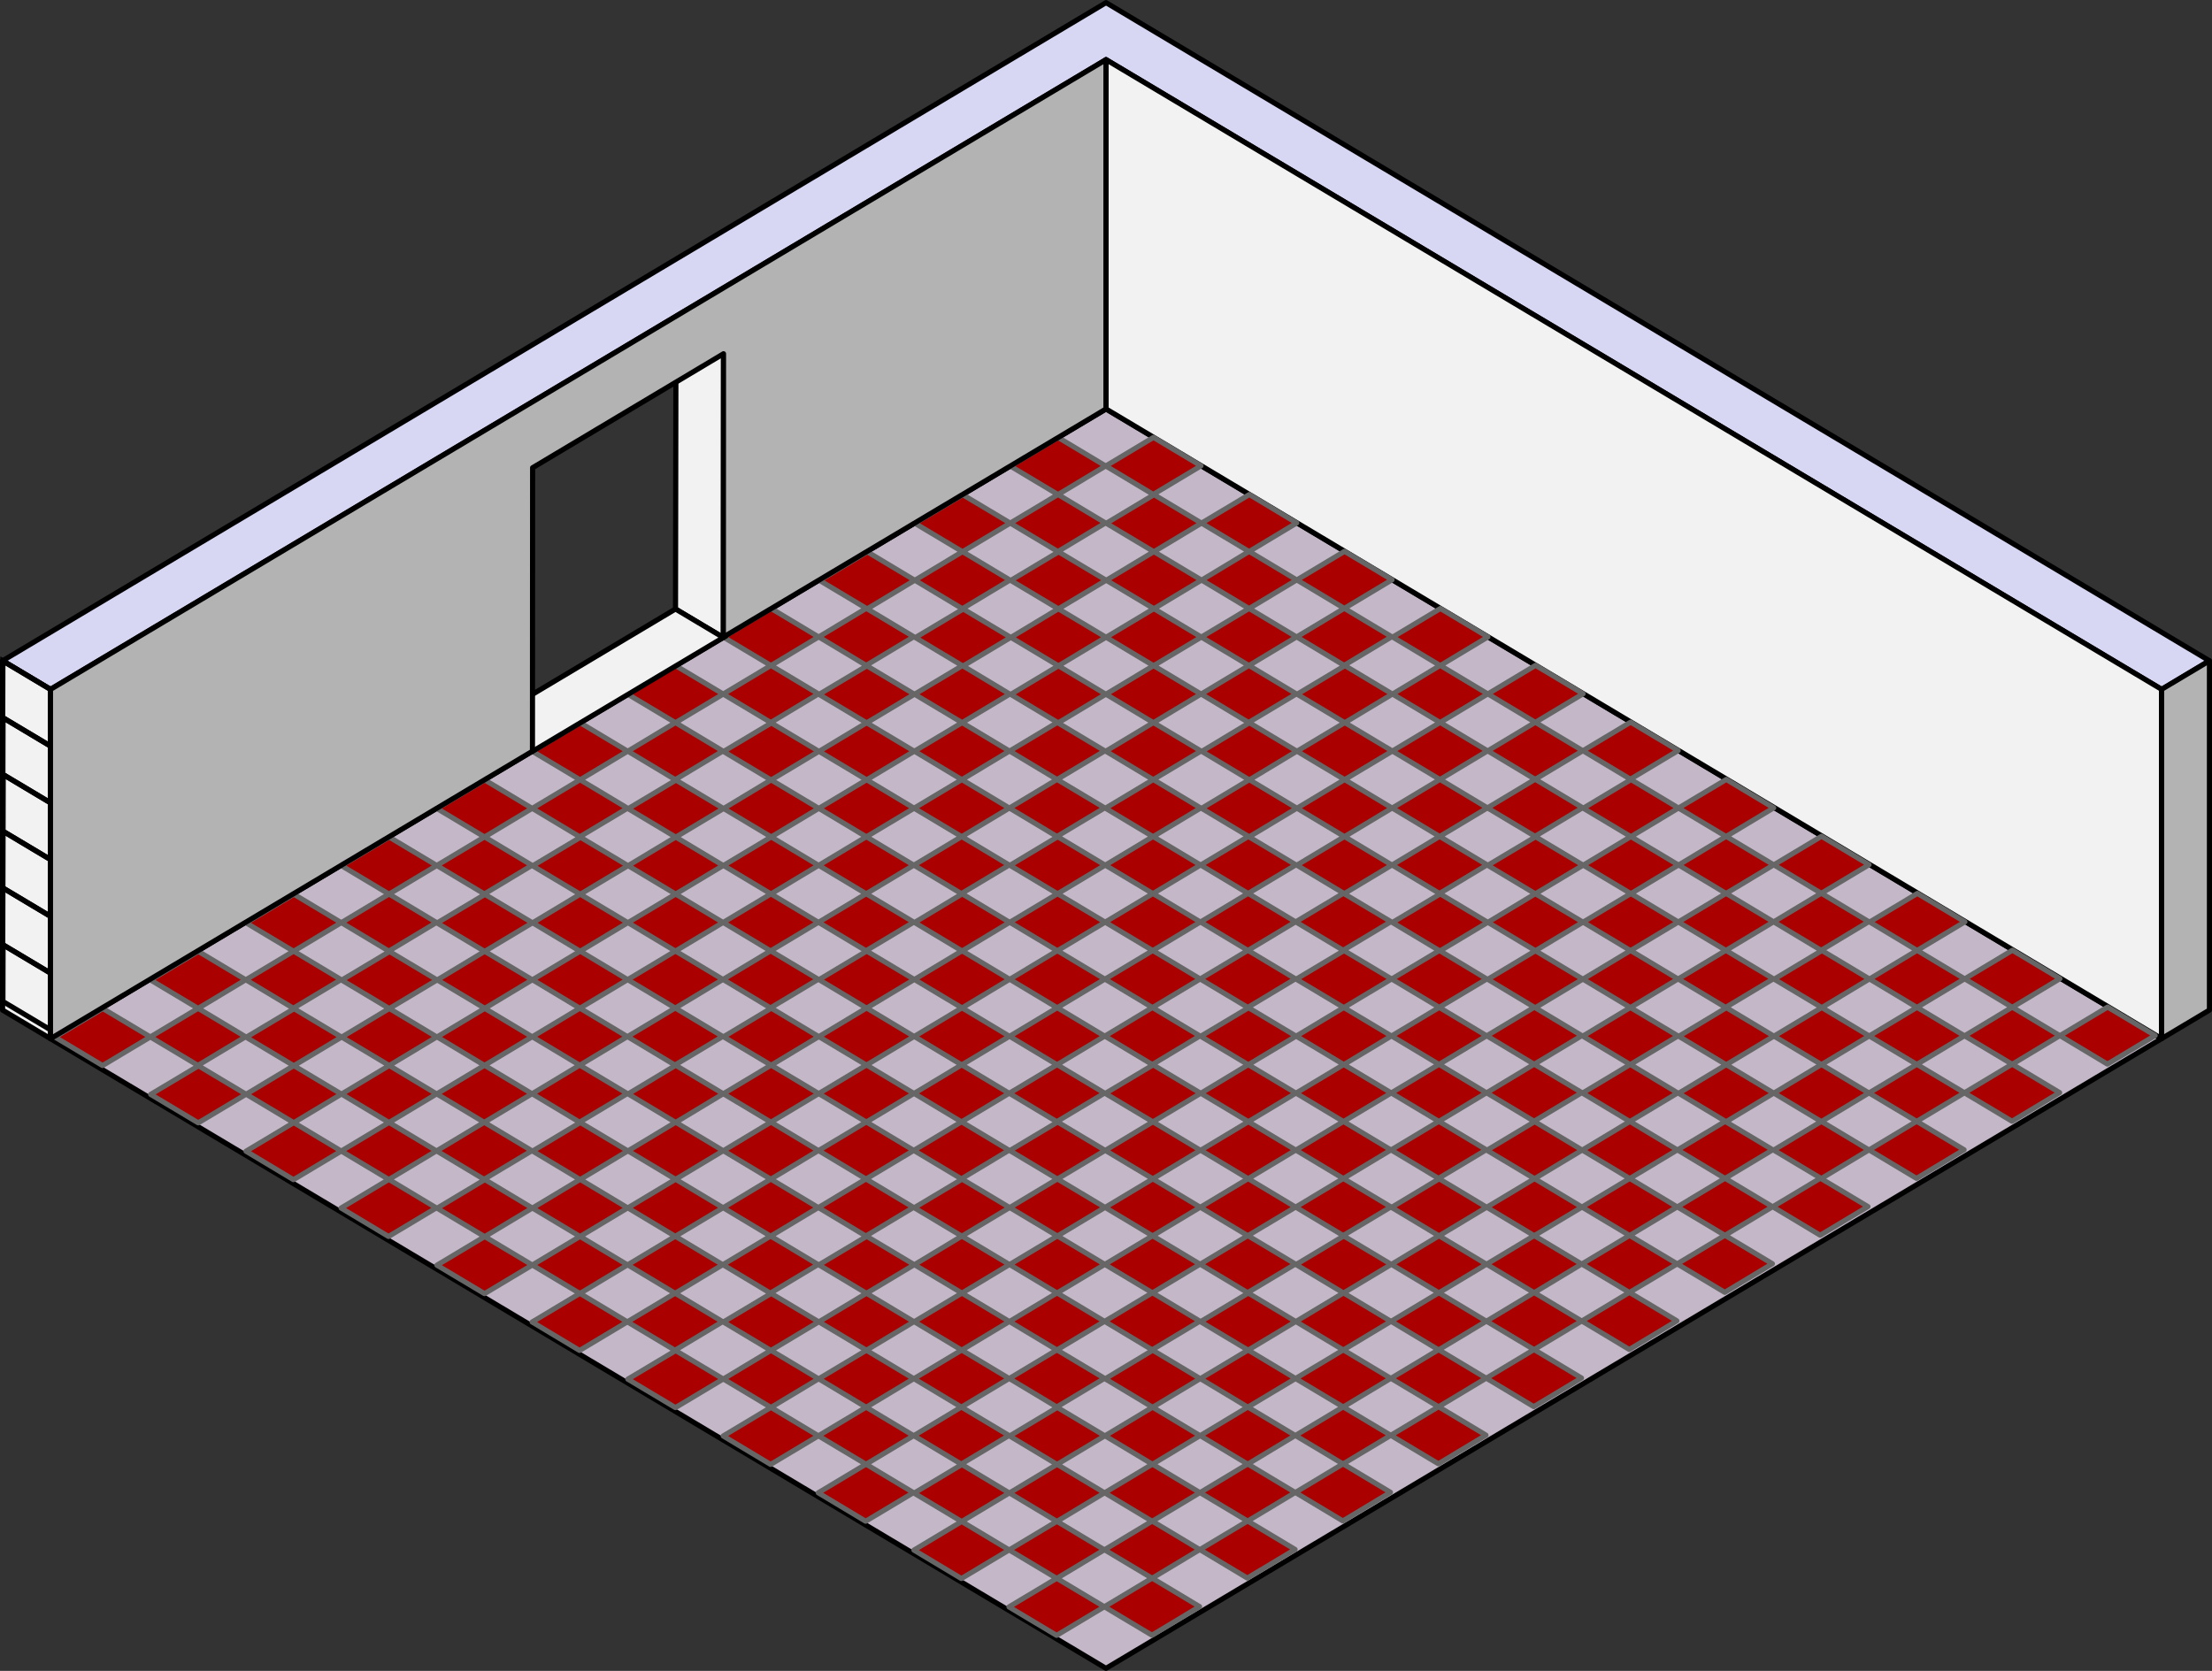 <?xml version="1.0" encoding="UTF-8" standalone="no"?>
<!-- Created with Inkscape (http://www.inkscape.org/) -->

<svg
   xmlns:dc="http://purl.org/dc/elements/1.1/"
   xmlns:cc="http://creativecommons.org/ns#"
   xmlns:rdf="http://www.w3.org/1999/02/22-rdf-syntax-ns#"
   xmlns:svg="http://www.w3.org/2000/svg"
   xmlns="http://www.w3.org/2000/svg"
   xmlns:sodipodi="http://sodipodi.sourceforge.net/DTD/sodipodi-0.dtd"
   xmlns:inkscape="http://www.inkscape.org/namespaces/inkscape"
   width="430.544"
   height="325.295"
   id="svg2"
   version="1.1"
   inkscape:version="0.48.5 r10040"
   sodipodi:docname="door-right.svg">
  <rect width="100%" height="100%" fill="#333333" stroke="none"/>
  <defs
     id="defs4">
    <inkscape:perspective
       sodipodi:type="inkscape:persp3d"
       inkscape:vp_x="0 : 526.18109 : 1"
       inkscape:vp_y="0 : 1000 : 0"
       inkscape:vp_z="744.09448 : 526.18109 : 1"
       inkscape:persp3d-origin="372.04724 : 350.78739 : 1"
       id="perspective2985" />
  </defs>
  <sodipodi:namedview
     id="base"
     pagecolor="#ffffff"
     bordercolor="#666666"
     borderopacity="1.0"
     inkscape:pageopacity="0.0"
     inkscape:pageshadow="2"
     inkscape:zoom="1.979899"
     inkscape:cx="168.10102"
     inkscape:cy="150.5455"
     inkscape:document-units="mm"
     inkscape:current-layer="layer1"
     showgrid="false"
     inkscape:object-nodes="true"
     inkscape:window-width="1920"
     inkscape:window-height="1036"
     inkscape:window-x="0"
     inkscape:window-y="44"
     inkscape:window-maximized="0"
     showguides="true"
     inkscape:guide-bbox="true"
     units="mm"
     fit-margin-top="0"
     fit-margin-left="0"
     fit-margin-right="0"
     fit-margin-bottom="0" />
  <g
     inkscape:label="Layer 1"
     inkscape:groupmode="layer"
     id="layer1"
     transform="translate(-53.643,-569.625)">
    <path
       inkscape:connector-curvature="0"
       id="path3908"
       d="M 63.457,771.832 268.917,649.237 474.378,771.832 268.917,894.426 z"
       style="fill:#c4b7c8;stroke:#000000;stroke-width:1px;stroke-linecap:round;stroke-linejoin:round;stroke-opacity:1" />
    <path
       inkscape:connector-curvature="0"
       id="path3910"
       d="m 268.925,570.139 -214.781,128.125 9.312,5.562 205.469,-122.594 205.438,122.594 0.031,0 9.281,-5.562 -214.75,-128.125 z"
       style="fill:#d7d7f4;fill-opacity:1;stroke:#000000;stroke-width:1px;stroke-linecap:round;stroke-linejoin:round;stroke-opacity:1" />
    <path
       inkscape:connector-curvature="0"
       id="path3914"
       d="m 268.917,581.237 0,68 205.461,122.594 0,-68 z"
       style="fill:#f2f2f2;stroke:#000000;stroke-width:1px;stroke-linecap:round;stroke-linejoin:round;stroke-opacity:1" />
    <path
       inkscape:connector-curvature="0"
       id="path3916"
       d="m 483.689,698.276 0,68 -9.311,5.556 0,-68 z"
       style="fill:#b3b3b3;stroke:#000000;stroke-width:1px;stroke-linecap:round;stroke-linejoin:round;stroke-opacity:1" />
    <path
       inkscape:connector-curvature="0"
       id="path3918"
       d="m 54.145,698.276 0,68 9.311,5.556 0,-68 z"
       style="fill:#f2f2f2;stroke:#000000;stroke-width:1px;stroke-linecap:round;stroke-linejoin:round;stroke-opacity:1" />
    <path
       inkscape:connector-curvature="0"
       style="fill:#aa0000;stroke:#666666;stroke-width:1px;stroke-linecap:round;stroke-linejoin:round;stroke-opacity:1"
       d="m 278.156,654.781 -9.281,5.562 9.219,5.531 0.031,0 9.281,-5.562 -9.25,-5.531 z m -18.562,0.031 -9.281,5.562 9.25,5.531 -9.281,5.562 9.25,5.531 0.031,0 9.25,-5.562 -9.219,-5.531 9.25,-5.562 -9.219,-5.531 -0.031,0 z m -9.312,16.656 -9.25,-5.531 -9.312,5.562 9.25,5.531 -9.25,5.562 9.219,5.531 0.031,0 9.25,-5.562 -9.219,-5.531 9.281,-5.562 z m 46.531,-5.562 -9.312,5.562 9.25,5.531 -9.219,5.562 9.219,5.531 -9.281,5.562 9.25,5.531 -9.281,5.562 9.219,5.531 0.031,0 9.281,-5.562 -9.219,-5.531 9.25,-5.562 -9.219,-5.531 9.25,-5.562 -9.219,-5.531 -0.031,0 9.25,-5.562 -9.219,-5.531 z m -9.344,27.75 -9.219,-5.531 9.25,-5.562 -9.25,-5.531 9.25,-5.562 -9.219,-5.531 -0.031,0 -9.281,5.562 9.25,5.531 -9.25,5.562 9.25,5.531 -9.281,5.562 9.219,5.531 -9.25,5.562 9.219,5.531 -9.25,5.562 9.219,5.531 -9.281,5.562 9.219,5.531 -9.25,5.562 9.25,5.531 -9.281,5.562 9.25,5.531 -9.281,5.562 9.219,5.531 -9.25,5.562 9.219,5.531 0.031,0 9.25,-5.562 -9.219,-5.531 9.281,-5.562 -9.219,-5.531 9.25,-5.562 -9.219,-5.531 4.625,-2.781 4.625,-2.781 -9.219,-5.531 9.25,-5.562 -9.094,-5.469 -0.125,-0.062 9.281,-5.562 -9.25,-5.531 9.25,-5.562 -9.219,-5.531 9.281,-5.562 z m -0.219,66.562 9.25,5.531 0.031,0 9.25,-5.562 -9.219,-5.531 4.625,-2.781 4.625,-2.781 -9.219,-5.531 9.281,-5.562 -9.25,-5.531 -9.281,5.562 9.219,5.531 -9.25,5.562 9.219,5.531 -9.281,5.562 z m -18.5,-11.062 -9.25,-5.531 9.25,-5.562 -9.219,-5.531 -0.031,0 -9.281,5.562 9.25,5.531 -9.281,5.562 9.25,5.531 -9.25,5.562 9.219,5.531 -9.25,5.562 9.219,5.531 -9.281,5.562 9.219,5.531 0.031,0 9.281,-5.562 -9.219,-5.531 4.625,-2.781 4.625,-2.781 -9.219,-5.531 9.25,-5.562 -9.219,-5.531 9.281,-5.562 z m 46.594,-72.188 -9.281,5.562 9.219,5.531 -9.25,5.562 9.219,5.531 0.031,0 9.25,-5.562 -9.219,-5.531 9.281,-5.562 -9.25,-5.531 z m -92.875,0.094 -9.312,5.562 9.094,5.438 -9.25,5.562 9.219,5.531 0.031,0 9.25,-5.562 -9.062,-5.438 4.625,-2.781 4.625,-2.781 -9.219,-5.531 z m 37.219,0 -9.312,5.562 9.25,5.531 -9.219,5.562 9.25,5.531 9.25,-5.562 -9.25,-5.531 9.281,-5.562 -9.25,-5.531 z m -0.031,22.188 -9.281,5.562 9.219,5.531 0.031,0 4.625,-2.781 4.625,-2.781 -9.219,-5.531 z m -55.906,-11.156 -9.312,5.562 9.25,5.531 -9.281,5.562 9.25,5.531 0.031,0 9.25,-5.562 -9.219,-5.531 4.625,-2.781 4.625,-2.781 -9.219,-5.531 z m -9.344,16.656 -9.25,-5.531 -9.312,5.562 9.25,5.531 -9.25,5.562 9.219,5.531 0.031,0 9.25,-5.562 -9.219,-5.531 9.281,-5.562 z M 334,688.094 l -9.281,5.562 9.219,5.531 -9.25,5.562 9.25,5.531 -9.281,5.562 9.25,5.531 -9.281,5.562 9.219,5.531 -9.25,5.562 9.219,5.531 0.031,0 9.25,-5.562 -9.219,-5.531 9.281,-5.562 -9.219,-5.531 9.25,-5.562 -9.219,-5.531 9.25,-5.562 -9.219,-5.531 4.625,-2.781 4.625,-2.781 -9.25,-5.531 z m 9.156,38.812 9.25,5.531 0.031,0 9.25,-5.562 -9.219,-5.531 9.25,-5.562 -9.219,-5.531 9.281,-5.562 -9.25,-5.531 -9.281,5.562 9.219,5.531 -9.25,5.562 9.219,5.531 -9.281,5.562 z m -18.5,-11.062 -9.25,-5.531 9.25,-5.562 -9.219,-5.531 -0.031,0 -9.281,5.562 9.25,5.531 -9.281,5.562 9.25,5.531 -9.25,5.562 9.219,5.531 -9.25,5.562 9.219,5.531 0.031,0 4.625,-2.781 4.625,-2.781 -9.219,-5.531 9.25,-5.562 -9.219,-5.531 9.281,-5.562 z M 241.125,688.188 l -9.312,5.562 9.125,5.469 -9.281,5.562 9.25,5.531 9.281,-5.562 -9.094,-5.469 9.281,-5.562 -9.25,-5.531 z m -0.219,22.125 -9.281,5.562 9.219,5.531 -9.281,5.562 9.25,5.531 -9.281,5.562 9.219,5.531 0.031,0 9.281,-5.562 -9.219,-5.531 9.25,-5.562 -9.219,-5.531 4.625,-2.781 4.625,-2.781 -9.219,-5.531 z m -9.344,16.656 -9.219,-5.531 9.25,-5.562 -9.25,-5.531 9.281,-5.562 -9.25,-5.531 -9.312,5.562 9.25,5.531 -9.25,5.562 9.25,5.531 -9.281,5.562 9.219,5.531 -9.25,5.562 9.219,5.531 -9.25,5.562 9.219,5.531 0.031,0 9.281,-5.562 -9.25,-5.531 9.25,-5.562 -9.219,-5.531 9.281,-5.562 z m 139.469,-16.75 -9.281,5.562 9.219,5.531 0.031,0 9.281,-5.562 -9.25,-5.531 z m -111.594,0.062 -9.281,5.562 9.219,5.531 -9.25,5.562 9.219,5.531 0.031,0 9.281,-5.562 -9.25,-5.531 9.281,-5.562 -9.25,-5.531 z m -92.844,0.062 -9.312,5.562 9.25,5.531 L 157.25,727 l 9.219,5.531 0.031,0 9.281,-5.562 -9.219,-5.531 4.625,-2.781 4.625,-2.781 -9.219,-5.531 z m 130.219,0 -9.25,5.562 9.219,5.531 -9.25,5.562 9.25,5.531 0.031,0 4.625,-2.781 4.625,-2.781 -9.219,-5.531 9.219,-5.562 -9.219,-5.531 -0.031,0 z m -93.031,0.031 -9.312,5.562 9.25,5.531 -9.219,5.562 9.25,5.531 L 213,727 l -9.25,-5.531 9.281,-5.562 -9.25,-5.531 z m -0.031,22.188 -9.281,5.562 9.219,5.531 -9.281,5.562 9.219,5.531 -9.25,5.562 9.219,5.531 0.031,0 9.281,-5.562 -9.25,-5.531 9.281,-5.562 -9.219,-5.531 4.625,-2.781 4.625,-2.781 -9.219,-5.531 z m 185.906,-11.188 -9.312,5.562 9.25,5.531 -9.219,5.562 9.219,5.531 -9.281,5.562 9.25,5.531 -9.281,5.562 9.219,5.531 0.031,0 9.281,-5.562 -9.219,-5.531 9.25,-5.562 -9.219,-5.531 9.25,-5.562 -9.219,-5.531 -0.031,0 9.25,-5.562 -9.219,-5.531 z m -9.344,27.75 -9.219,-5.531 9.25,-5.562 -9.25,-5.531 9.25,-5.562 -9.219,-5.531 -0.031,0 -9.281,5.562 9.25,5.531 -9.25,5.562 9.25,5.531 -9.281,5.562 9.219,5.531 -9.25,5.562 9.219,5.531 -9.25,5.562 9.219,5.531 -9.281,5.562 9.219,5.531 -9.25,5.562 9.219,5.531 -9.281,5.562 9.25,5.531 -9.281,5.562 9.25,5.531 -9.25,5.562 9.219,5.531 0.031,0 9.25,-5.562 -9.219,-5.531 9.281,-5.562 -9.25,-5.531 9.25,-5.562 -9.219,-5.531 4.625,-2.781 4.625,-2.781 -9.219,-5.531 9.281,-5.562 -9.094,-5.469 -0.125,-0.062 9.281,-5.562 -9.25,-5.531 9.25,-5.562 -9.219,-5.531 9.281,-5.562 z m -0.219,66.562 9.25,5.531 0.031,0 9.25,-5.562 -9.219,-5.531 4.625,-2.781 4.625,-2.781 -9.219,-5.531 9.25,-5.562 -9.25,-5.531 -9.281,5.562 9.219,5.531 -9.25,5.562 9.25,5.531 -9.281,5.562 z m -18.531,-11.062 -9.219,-5.531 9.25,-5.562 -9.219,-5.531 -0.031,0 -9.281,5.562 9.25,5.531 -9.281,5.562 9.219,5.531 -9.25,5.562 9.219,5.531 -9.25,5.562 9.25,5.531 -9.281,5.562 9.219,5.531 0.031,0 9.281,-5.562 -9.219,-5.531 4.625,-2.781 4.625,-2.781 -9.219,-5.531 9.219,-5.562 -9.219,-5.531 9.281,-5.562 z M 148,721.469 l -9.312,5.562 9.25,5.531 -9.281,5.562 9.25,5.531 0.031,0 9.25,-5.562 -9.219,-5.531 4.625,-2.781 L 157.219,727 148,721.469 z m -9.344,16.656 -9.25,-5.531 -9.312,5.562 9.25,5.531 -9.25,5.562 9.219,5.531 0.031,0 9.25,-5.562 -9.219,-5.531 9.281,-5.562 z m 46.562,-16.625 -9.312,5.562 9.25,5.531 -9.25,5.562 9.25,5.531 9.25,-5.562 -9.219,-5.531 9.281,-5.562 -9.25,-5.531 z m -0.062,22.188 -9.281,5.562 9.219,5.531 -9.281,5.562 9.25,5.531 -9.281,5.562 9.219,5.531 0.031,0 9.281,-5.562 -9.219,-5.531 9.25,-5.562 -9.219,-5.531 4.625,-2.781 4.625,-2.781 -9.219,-5.531 z m -9.344,16.656 -9.219,-5.531 9.25,-5.562 -9.25,-5.531 9.281,-5.562 -9.25,-5.531 -9.312,5.562 9.25,5.531 -9.25,5.562 9.25,5.531 -9.281,5.562 9.219,5.531 -9.25,5.562 9.219,5.531 -9.25,5.562 9.219,5.531 0.031,0 9.281,-5.562 L 166.5,777 l 9.25,-5.562 -9.219,-5.531 9.281,-5.562 z m 232.375,-27.906 -9.281,5.562 9.219,5.531 -9.25,5.562 9.219,5.531 0.031,0 9.25,-5.562 -9.219,-5.531 9.281,-5.562 -9.25,-5.531 z m -55.656,0.094 -9.312,5.562 9.25,5.531 -9.219,5.562 9.25,5.531 9.25,-5.562 -9.25,-5.531 9.281,-5.562 -9.25,-5.531 z m -0.031,22.188 -9.281,5.562 9.062,5.438 -9.25,5.562 9.219,5.531 -9.25,5.562 9.219,5.531 0.031,0 9.281,-5.562 -9.25,-5.531 9.25,-5.562 -9.062,-5.438 4.625,-2.781 4.625,-2.781 L 352.5,754.719 z m -37.375,-11.188 -9.281,5.562 9.219,5.531 0.031,0 9.281,-5.562 -9.25,-5.531 z m 111.719,0.031 -9.281,5.562 9.219,5.531 -9.25,5.562 9.219,5.531 -9.281,5.562 9.25,5.531 -9.281,5.562 9.25,5.531 -9.25,5.562 9.219,5.531 0.031,0 9.25,-5.562 -9.219,-5.531 9.281,-5.562 -9.25,-5.531 9.25,-5.562 -9.219,-5.531 9.25,-5.562 -9.219,-5.531 9.281,-5.562 -9.25,-5.531 z M 436,782.375 l 9.25,5.531 0.031,0 9.25,-5.562 -9.219,-5.531 9.25,-5.562 -9.219,-5.531 4.625,-2.781 4.625,-2.781 -9.25,-5.531 -9.281,5.562 9.219,5.531 -9.25,5.562 9.25,5.531 L 436,782.375 z m -18.531,-11.062 -9.219,-5.531 9.25,-5.562 -9.219,-5.531 -0.031,0 -9.281,5.562 9.25,5.531 -9.281,5.562 9.219,5.531 -9.25,5.562 9.219,5.531 -9.25,5.562 9.25,5.531 0.031,0 4.625,-2.781 4.625,-2.781 -9.219,-5.531 9.219,-5.562 -9.219,-5.531 9.281,-5.562 z m -176.562,-27.656 -9.25,5.562 9.219,5.531 -9.25,5.562 9.25,5.531 -9.281,5.562 9.219,5.531 -9.25,5.562 9.219,5.531 -9.281,5.562 9.25,5.531 0.031,0 9.25,-5.562 -9.219,-5.531 4.625,-2.781 4.625,-2.781 -9.219,-5.531 9.281,-5.562 -9.219,-5.531 4.625,-2.781 4.625,-2.781 -9.219,-5.531 9.219,-5.562 -9.219,-5.531 -0.031,0 z m -9.406,49.938 -9.219,-5.531 9.25,-5.562 -9.219,-5.531 4.625,-2.781 4.625,-2.781 -9.219,-5.531 9.25,-5.562 -9.25,-5.531 -9.281,5.562 9.219,5.531 -9.25,5.562 9.25,5.531 -9.281,5.562 9.25,5.531 -9.281,5.562 9.219,5.531 -9.25,5.562 9.219,5.531 0.031,0 9.25,-5.562 -9.219,-5.531 9.281,-5.562 z M 213,782.531 203.75,777 l 9.25,-5.562 -9.219,-5.531 -0.031,0 -9.281,5.562 9.25,5.531 -9.281,5.562 9.25,5.531 -9.25,5.562 9.219,5.531 -9.25,5.562 9.219,5.531 -9.281,5.562 9.219,5.531 0.031,0 9.281,-5.562 -9.219,-5.531 4.625,-2.781 4.625,-2.781 -9.219,-5.531 9.25,-5.562 -9.219,-5.531 9.281,-5.562 z m 120.969,-38.875 -9.312,5.562 9.125,5.469 -9.25,5.531 9.25,5.531 9.25,-5.531 -9.094,-5.469 9.281,-5.562 -9.25,-5.531 z m -0.188,22.094 -9.281,5.562 9.219,5.531 -9.281,5.562 9.25,5.531 -9.281,5.562 9.219,5.531 0.031,0 9.281,-5.562 -9.219,-5.531 9.25,-5.562 -9.219,-5.531 4.625,-2.781 4.625,-2.781 -9.219,-5.531 z m -9.344,16.656 -9.219,-5.531 9.25,-5.562 -9.25,-5.531 9.281,-5.562 -9.25,-5.531 -9.312,5.562 9.25,5.531 -9.25,5.562 9.25,5.531 -9.281,5.562 9.219,5.531 -9.25,5.562 9.219,5.531 -9.25,5.562 9.219,5.531 0.031,0 9.281,-5.562 -9.25,-5.531 9.25,-5.562 -9.219,-5.531 9.281,-5.562 z m -213.594,-38.688 -9.312,5.562 9.25,5.531 -9.281,5.562 9.219,5.531 0.031,0 9.281,-5.562 -9.219,-5.531 4.625,-2.781 4.625,-2.781 -9.219,-5.531 z m 37.188,0.031 -9.312,5.562 9.25,5.531 -9.219,5.562 9.25,5.531 9.25,-5.562 -9.25,-5.531 9.281,-5.562 -9.25,-5.531 z M 148,765.938 l -9.281,5.562 9.219,5.531 -9.281,5.562 9.219,5.531 -9.25,5.562 9.219,5.531 0.031,0 9.281,-5.562 -9.25,-5.531 9.281,-5.562 -9.219,-5.531 4.625,-2.781 4.625,-2.781 L 148,765.938 z m -55.75,-11.094 -9.312,5.562 9.25,5.531 -9.281,5.562 9.25,5.531 0.031,0 9.25,-5.562 -9.219,-5.531 4.625,-2.781 4.625,-2.781 L 92.25,754.844 z M 82.906,771.5 l -9.25,-5.531 -9.312,5.562 9.25,5.531 0.031,0 9.281,-5.562 z m 46.562,-16.625 -9.312,5.562 9.25,5.531 -9.25,5.562 9.25,5.531 9.25,-5.562 -9.219,-5.531 9.281,-5.562 -9.25,-5.531 z m -0.062,22.188 -9.281,5.562 9.219,5.531 -9.281,5.562 9.25,5.531 -9.281,5.562 9.219,5.531 0.031,0 9.281,-5.562 -9.219,-5.531 9.25,-5.562 -9.219,-5.531 4.625,-2.781 4.625,-2.781 -9.219,-5.531 z m -9.344,16.656 -9.219,-5.531 9.25,-5.562 -9.25,-5.531 9.281,-5.562 -9.25,-5.531 -9.312,5.562 9.25,5.531 -9.25,5.562 9.25,5.531 -9.281,5.562 9.219,5.531 0.031,0 9.281,-5.562 z m 343.812,-28.031 -9.281,5.562 9.219,5.531 0.031,0 9.281,-5.562 -9.25,-5.531 z m -167.219,0.125 -9.312,5.562 9.25,5.531 -9.219,5.562 9.25,5.531 9.25,-5.562 -9.25,-5.531 9.281,-5.562 -9.25,-5.531 z M 296.625,788 l -9.281,5.562 9.219,5.531 -9.281,5.562 9.219,5.531 -9.25,5.562 9.219,5.531 0.031,0 9.281,-5.562 -9.25,-5.531 9.281,-5.562 -9.219,-5.531 4.625,-2.781 4.625,-2.781 L 296.625,788 z m 93.031,-22.188 -9.25,5.562 9.219,5.531 -9.25,5.562 9.219,5.531 0.031,0 4.625,-2.781 4.625,-2.781 -9.219,-5.531 9.25,-5.562 -9.219,-5.531 -0.031,0 z m -111.562,11.125 -9.312,5.562 9.25,5.531 -9.25,5.562 9.25,5.531 9.25,-5.562 -9.219,-5.531 9.281,-5.562 -9.25,-5.531 z m -0.062,22.188 -9.281,5.562 9.219,5.531 -9.281,5.562 9.25,5.531 -9.281,5.562 9.219,5.531 0.031,0 9.281,-5.562 -9.219,-5.531 9.25,-5.562 -9.219,-5.531 4.625,-2.781 4.625,-2.781 -9.219,-5.531 z m -9.344,16.656 -9.219,-5.531 9.25,-5.562 -9.25,-5.531 9.281,-5.562 -9.25,-5.531 -9.312,5.562 9.25,5.531 -9.25,5.562 9.25,5.531 -9.281,5.562 9.219,5.531 -9.25,5.562 9.219,5.531 -9.25,5.562 9.219,5.531 0.031,0 9.281,-5.562 -9.25,-5.531 9.25,-5.562 -9.219,-5.531 9.281,-5.562 z m -83.531,-38.75 -9.25,5.562 9.219,5.531 -9.25,5.562 9.25,5.531 -9.281,5.562 9.219,5.531 -9.25,5.562 9.219,5.531 -9.281,5.562 9.25,5.531 0.031,0 9.25,-5.562 -9.219,-5.531 4.625,-2.781 4.625,-2.781 -9.219,-5.531 9.281,-5.562 -9.219,-5.531 4.625,-2.781 4.625,-2.781 -9.219,-5.531 9.219,-5.562 -9.219,-5.531 -0.031,0 z m -9.406,49.938 -9.219,-5.531 9.25,-5.562 -9.219,-5.531 4.625,-2.781 4.625,-2.781 -9.219,-5.531 9.25,-5.562 -9.25,-5.531 -9.281,5.562 9.219,5.531 -9.25,5.562 9.25,5.531 -9.281,5.562 9.25,5.531 -9.281,5.562 9.219,5.531 0.031,0 9.281,-5.562 z m -18.5,-11.062 -9.25,-5.531 9.25,-5.562 -9.219,-5.531 -0.031,0 -9.281,5.562 9.25,5.531 -9.281,5.562 9.25,5.531 0.031,0 9.281,-5.562 z M 92.281,777.125 l -9.312,5.562 9.25,5.531 0.031,0 9.281,-5.562 -9.25,-5.531 z m 315.688,21.875 -9.281,5.562 9.219,5.531 0.031,0 9.281,-5.562 -9.25,-5.531 z m -74.219,0.125 -9.25,5.562 9.219,5.531 -9.25,5.562 9.219,5.531 -9.281,5.562 9.219,5.531 -9.25,5.562 9.25,5.531 -9.281,5.562 9.25,5.531 0.031,0 9.25,-5.562 -9.219,-5.531 4.625,-2.781 4.625,-2.781 -9.219,-5.531 9.25,-5.562 -9.219,-5.531 4.625,-2.781 4.625,-2.781 -9.219,-5.531 9.25,-5.562 -9.219,-5.531 -0.031,0 z m -9.406,49.938 -9.25,-5.531 9.25,-5.562 -9.219,-5.531 4.625,-2.781 4.625,-2.781 -9.219,-5.531 9.281,-5.562 -9.25,-5.531 -9.281,5.562 9.219,5.531 -9.25,5.562 9.219,5.531 -9.281,5.562 9.25,5.531 -9.281,5.562 9.25,5.531 -9.25,5.562 9.219,5.531 0.031,0 9.25,-5.562 -9.219,-5.531 9.281,-5.562 z M 305.812,838 l -9.219,-5.531 9.25,-5.562 -9.219,-5.531 -0.031,0 -9.281,5.562 9.25,5.531 -9.281,5.562 9.219,5.531 -9.25,5.562 9.219,5.531 -9.25,5.562 9.25,5.531 -9.281,5.562 9.219,5.531 0.031,0 9.281,-5.562 L 296.5,865.75 l 4.625,-2.781 4.625,-2.781 -9.219,-5.531 9.219,-5.562 -9.219,-5.531 L 305.812,838 z m -64.906,-38.812 -9.312,5.562 9.25,5.531 -9.219,5.562 9.25,5.531 9.25,-5.562 -9.25,-5.531 9.281,-5.562 -9.25,-5.531 z m -0.031,22.188 -9.281,5.562 9.219,5.531 -9.281,5.562 9.219,5.531 -9.25,5.562 9.219,5.531 0.031,0 9.281,-5.562 -9.25,-5.531 9.281,-5.562 -9.219,-5.531 4.625,-2.781 4.625,-2.781 -9.219,-5.531 z m -18.531,-11.062 -9.312,5.562 9.25,5.531 -9.25,5.562 9.25,5.531 9.25,-5.562 -9.219,-5.531 9.281,-5.562 -9.25,-5.531 z M 222.281,832.5 213,838.062 l 9.219,5.531 -9.281,5.562 9.25,5.531 -9.281,5.562 9.219,5.531 0.031,0 9.281,-5.562 -9.219,-5.531 9.25,-5.562 -9.219,-5.531 4.625,-2.781 4.625,-2.781 L 222.281,832.5 z m -9.344,16.656 -9.219,-5.531 9.25,-5.562 -9.25,-5.531 9.281,-5.562 -9.25,-5.531 -9.312,5.562 9.25,5.531 -9.25,5.562 9.25,5.531 -9.281,5.562 9.219,5.531 0.031,0 9.281,-5.562 z M 278,832.5 l -9.25,5.562 9.219,5.531 -9.25,5.562 9.219,5.531 -9.281,5.562 9.219,5.531 -9.25,5.562 9.25,5.531 -9.281,5.562 9.25,5.531 0.031,0 9.25,-5.562 -9.219,-5.531 4.625,-2.781 4.625,-2.781 -9.219,-5.531 9.25,-5.562 -9.219,-5.531 4.625,-2.781 4.625,-2.781 -9.219,-5.531 9.25,-5.562 L 278.031,832.5 278,832.5 z m -9.406,49.938 -9.25,-5.531 9.25,-5.562 -9.219,-5.531 4.625,-2.781 4.625,-2.781 -9.219,-5.531 9.281,-5.562 -9.25,-5.531 -9.281,5.562 9.219,5.531 -9.25,5.562 9.219,5.531 -9.281,5.562 9.25,5.531 -9.281,5.562 9.25,5.531 0.031,0 9.281,-5.562 z m -18.531,-11.062 -9.219,-5.531 9.25,-5.562 -9.219,-5.531 -0.031,0 -9.281,5.562 9.25,5.531 -9.281,5.562 9.219,5.531 0.031,0 9.281,-5.562 z m -64.906,-38.812 -9.312,5.562 9.25,5.531 0.031,0 9.281,-5.562 -9.25,-5.531 z"
       id="path3982" />
    <path
       style="fill:none;stroke:#000000;stroke-width:1px;stroke-linecap:butt;stroke-linejoin:miter;stroke-opacity:1"
       d="m 54.21,764.596 9.311,5.556 -0.031,-11.062 -9.25,-5.531 z"
       id="path5998"
       inkscape:connector-curvature="0" />
    <path
       inkscape:connector-curvature="0"
       id="path6000"
       d="m 54.179,753.534 9.311,5.556 -0.031,-11.062 -9.25,-5.531 z"
       style="fill:none;stroke:#000000;stroke-width:1px;stroke-linecap:butt;stroke-linejoin:miter;stroke-opacity:1" />
    <path
       style="fill:none;stroke:#000000;stroke-width:1px;stroke-linecap:butt;stroke-linejoin:miter;stroke-opacity:1"
       d="m 54.209,742.496 9.311,5.556 -0.031,-11.062 -9.25,-5.531 z"
       id="path6002"
       inkscape:connector-curvature="0" />
    <path
       inkscape:connector-curvature="0"
       id="path6004"
       d="m 54.239,731.458 9.311,5.556 -0.031,-11.062 -9.25,-5.531 z"
       style="fill:none;stroke:#000000;stroke-width:1px;stroke-linecap:butt;stroke-linejoin:miter;stroke-opacity:1" />
    <path
       style="fill:none;stroke:#000000;stroke-width:1px;stroke-linecap:butt;stroke-linejoin:miter;stroke-opacity:1"
       d="m 54.207,720.396 9.311,5.556 -0.031,-11.062 -9.25,-5.531 z"
       id="path6006"
       inkscape:connector-curvature="0" />
    <path
       inkscape:connector-curvature="0"
       id="path6008"
       d="m 54.176,709.333 9.311,5.556 -0.031,-11.062 -9.25,-5.531 z"
       style="fill:none;stroke:#000000;stroke-width:1px;stroke-linecap:butt;stroke-linejoin:miter;stroke-opacity:1" />
    <path
       sodipodi:nodetypes="ccccc"
       inkscape:connector-curvature="0"
       id="path6042"
       d="m 185.214,632.973 -0.089,55.214 9.311,5.556 0.031,-55.25 z"
       style="fill:#f2f2f2;stroke:#000000;stroke-width:1px;stroke-linecap:round;stroke-linejoin:round;stroke-opacity:1" />
    <path
       style="fill:#f2f2f2;fill-opacity:1;stroke:#000000;stroke-width:1px;stroke-linecap:butt;stroke-linejoin:miter;stroke-opacity:1"
       d="m 185.125,688.188 9.311,5.556 -37.155,22.163 -9.25,-5.594 z"
       id="path6059"
       inkscape:connector-curvature="0" />
    <path
       sodipodi:nodetypes="ccccccccc"
       inkscape:connector-curvature="0"
       id="path6053"
       d="m 268.906,581.25 -205.437,122.594 0,68 93.812,-55.969 0.03,-55.194 37.156,-22.188 -0.03,55.163 74.469,-44.406 z"
       style="fill:#b3b3b3;stroke:#000000;stroke-width:1px;stroke-linecap:round;stroke-linejoin:round;stroke-opacity:1" />
  </g>
</svg>
